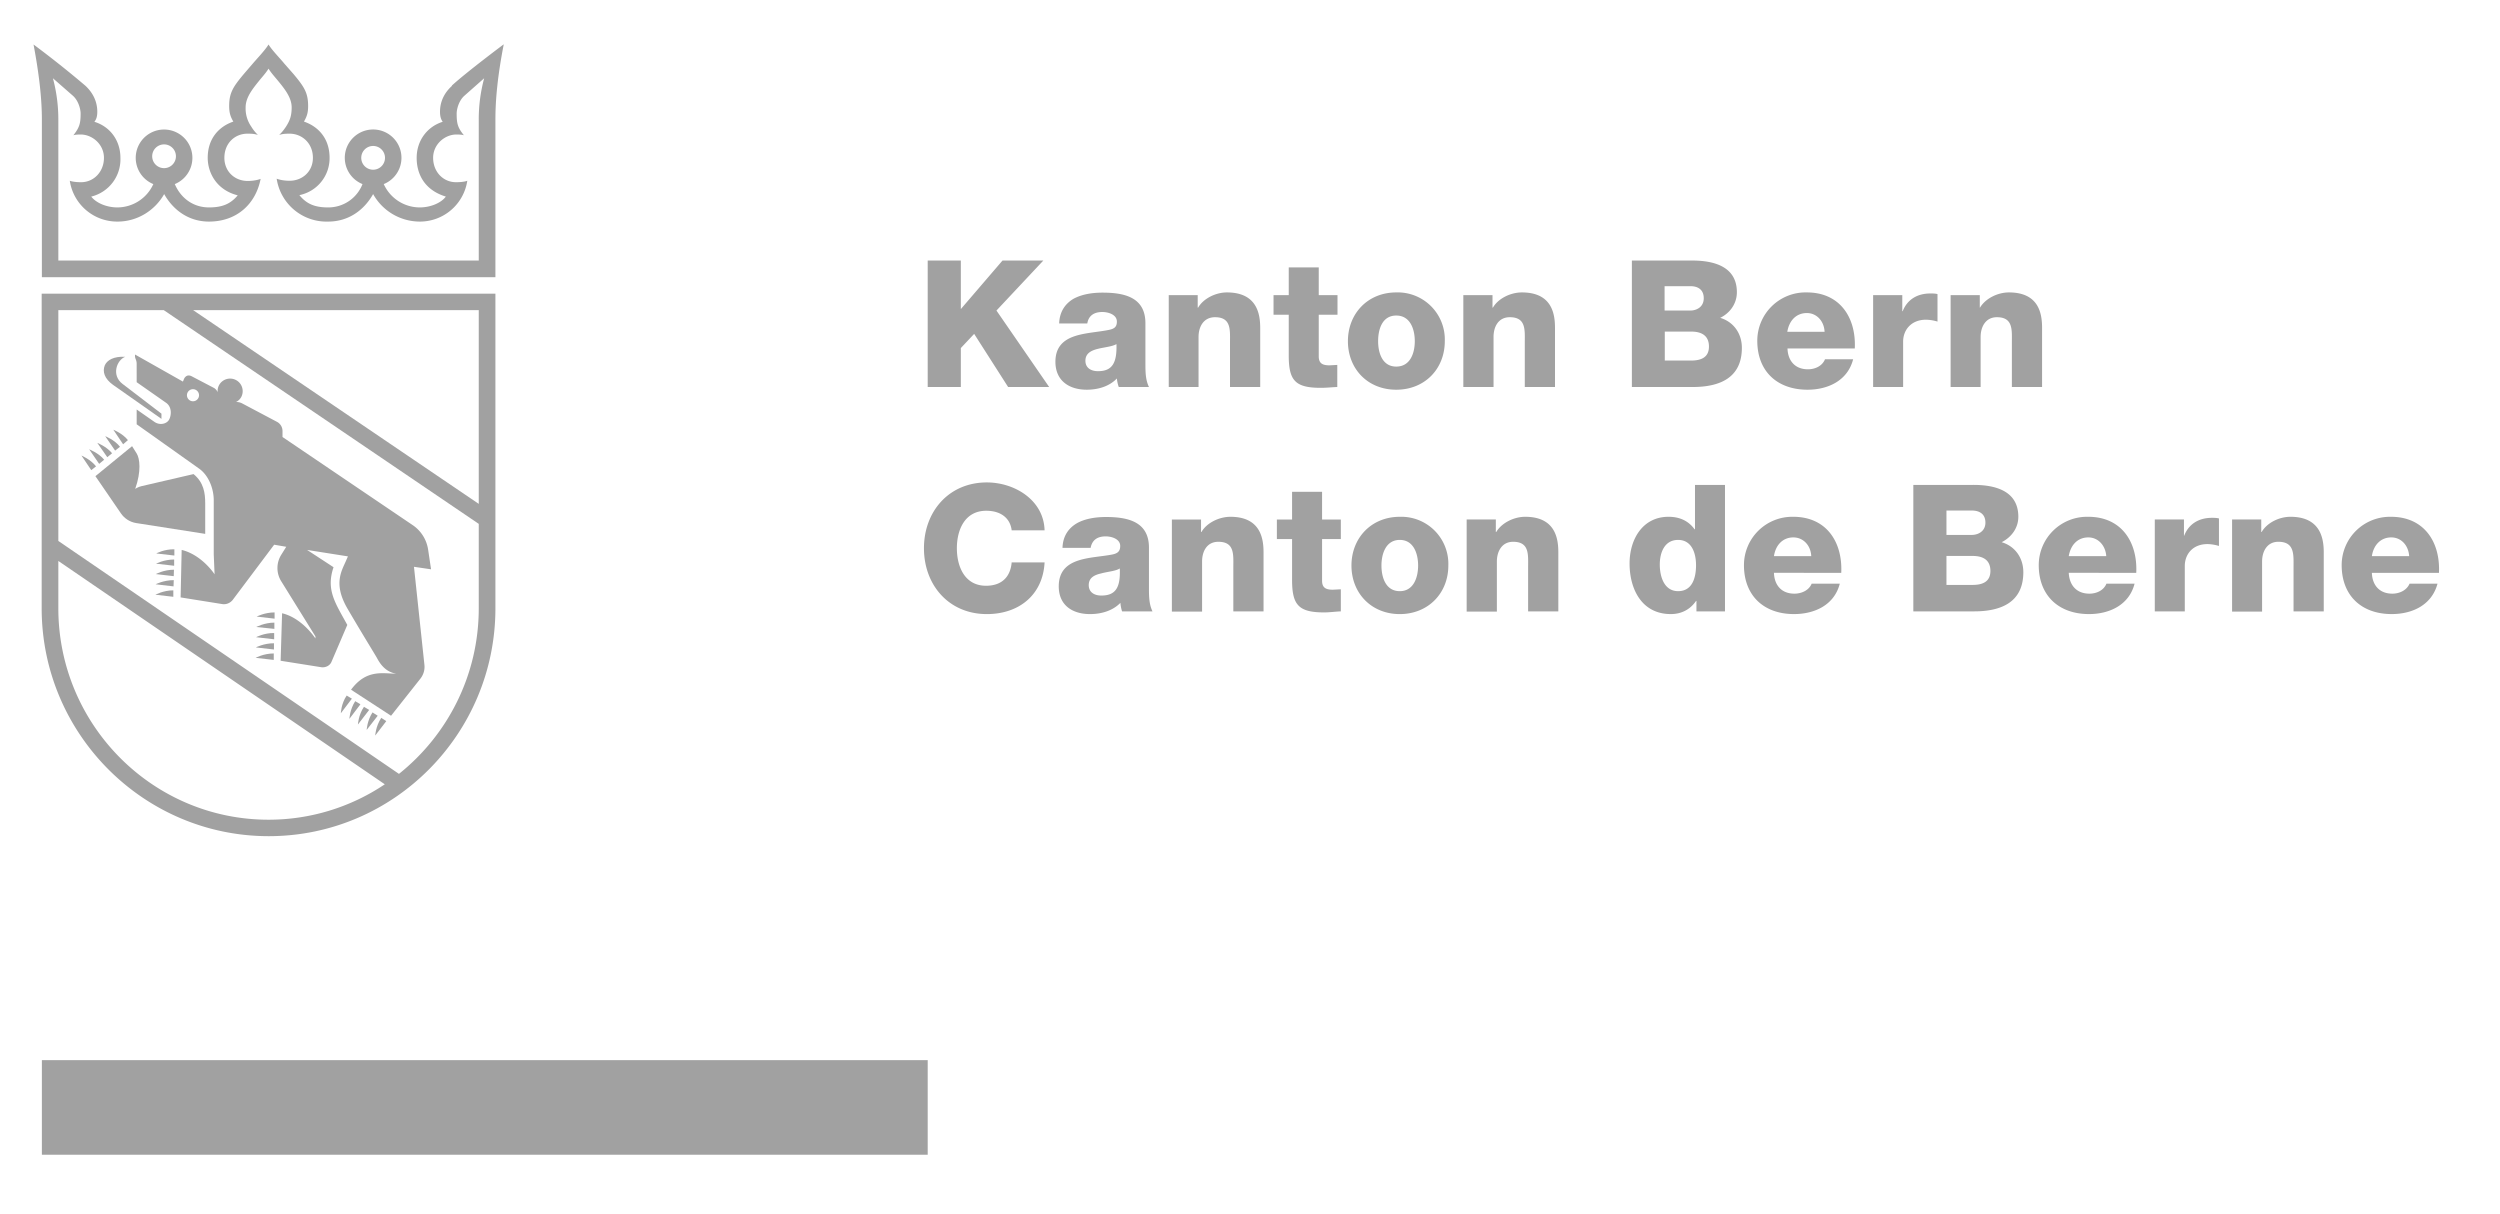 <svg height="150" width="309" viewBox="15 15 120 58" xmlns="http://www.w3.org/2000/svg">
  <g fill="#a1a1a1">
    <path
      d="m17.01 65.76h42.52v4.54h-42.52zm42.52-38.38h1.59v2.33l2-2.33h1.96l-2.25 2.4 2.53 3.67h-1.97l-1.63-2.55-.64.68v1.87h-1.59zm6.31 3.02c.02-.58.3-.95.68-1.18.4-.22.9-.3 1.4-.3 1.05 0 2.06.22 2.06 1.47v1.93c0 .38 0 .78.17 1.13h-1.45a1.74 1.74 0 0 1 -.09-.41c-.37.39-.92.54-1.45.54-.84 0-1.5-.43-1.5-1.34 0-1.43 1.56-1.32 2.56-1.53.25-.05.39-.13.39-.4 0-.33-.4-.46-.7-.46-.4 0-.66.18-.72.55zm1.87 2.29c.68 0 .91-.4.88-1.3-.2.12-.58.15-.9.23s-.59.22-.59.57.28.5.6.5zm3.38-3.65h1.4v.6h.02c.26-.45.86-.73 1.38-.73 1.47 0 1.6 1.07 1.6 1.71v2.83h-1.45v-2.13c0-.6.07-1.22-.72-1.22-.55 0-.79.46-.79.95v2.4h-1.43v-4.4zm8.11.94h-.9v2c0 .35.2.43.52.43l.37-.02v1.06c-.26.01-.52.04-.79.04-1.23 0-1.54-.35-1.54-1.55v-1.96h-.73v-.94h.73v-1.33h1.44v1.33h.9zm2.82-1.07a2.26 2.26 0 0 1 2.33 2.34c0 1.33-.96 2.33-2.33 2.33s-2.32-1-2.32-2.33.96-2.34 2.32-2.34zm0 3.56c.68 0 .89-.66.89-1.22s-.21-1.23-.89-1.23-.87.67-.87 1.23.2 1.22.87 1.22zm3.22-3.43h1.4v.6h.02c.26-.45.86-.73 1.39-.73 1.47 0 1.59 1.07 1.59 1.71v2.83h-1.45v-2.13c0-.6.07-1.22-.72-1.22-.55 0-.78.46-.78.95v2.4h-1.45v-4.4zm8.09-1.66h2.84c1.05-.01 2.2.26 2.2 1.52 0 .55-.33 1-.8 1.23.64.19 1.04.75 1.04 1.44 0 1.44-1.06 1.88-2.36 1.88h-2.92zm1.58 2.4h1.23c.27 0 .64-.15.64-.59s-.31-.58-.64-.58h-1.24v1.16zm0 2.4h1.27c.5 0 .85-.17.85-.67 0-.54-.37-.72-.85-.72h-1.27v1.4zm5.89-.58c.02.6.37 1 .98 1 .35 0 .69-.16.82-.48h1.35c-.26 1.02-1.2 1.46-2.19 1.46-1.44 0-2.41-.87-2.41-2.35a2.32 2.32 0 0 1 2.38-2.32c1.58 0 2.37 1.2 2.3 2.69h-3.24zm1.78-.8c-.02-.5-.37-.9-.85-.9-.51 0-.85.36-.94.9h1.8zm2.33-1.76h1.4v.77h.02c.22-.56.7-.85 1.33-.85.11 0 .23 0 .34.03v1.32a2.01 2.01 0 0 0 -.55-.09c-.72 0-1.1.5-1.1 1.05v2.18h-1.44v-4.4zm3.72 0h1.4v.6h.01c.27-.45.86-.73 1.39-.73 1.47 0 1.59 1.07 1.59 1.71v2.83h-1.45v-2.13c0-.6.07-1.22-.72-1.22-.54 0-.78.46-.78.95v2.4h-1.44v-4.4zm-45.07 11.28c-.08-.61-.56-.93-1.22-.93-1.02 0-1.41.9-1.41 1.8s.39 1.8 1.4 1.8c.75 0 1.17-.42 1.23-1.12h1.58c-.08 1.56-1.23 2.48-2.77 2.48-1.83 0-3.02-1.4-3.02-3.16s1.19-3.16 3.02-3.16c1.31 0 2.73.83 2.77 2.3h-1.58zm2.44.85c.02-.58.3-.95.69-1.18.39-.22.9-.3 1.4-.3 1.04 0 2.06.22 2.06 1.47v1.93c0 .38 0 .78.17 1.13h-1.46a1.74 1.74 0 0 1 -.08-.41c-.38.39-.93.54-1.46.54-.84 0-1.5-.42-1.5-1.33 0-1.44 1.56-1.33 2.57-1.53.24-.05.38-.14.38-.41 0-.33-.4-.46-.7-.46-.4 0-.65.18-.72.55zm1.87 2.29c.69 0 .92-.4.88-1.3-.2.13-.58.15-.9.24-.31.07-.59.2-.59.56 0 .35.28.5.6.5zm3.38-3.65h1.4v.6h.02c.26-.45.86-.73 1.39-.73 1.47 0 1.59 1.08 1.59 1.71v2.83h-1.45v-2.12c0-.6.07-1.22-.72-1.22-.55 0-.78.46-.78.95v2.4h-1.45v-4.4zm8.11.94h-.9v2c0 .35.2.43.52.43l.38-.02v1.06c-.27.01-.53.05-.8.05-1.23 0-1.54-.36-1.54-1.56v-1.96h-.73v-.94h.73v-1.33h1.44v1.33h.9zm2.83-1.07a2.26 2.26 0 0 1 2.33 2.34c0 1.33-.97 2.33-2.33 2.33s-2.32-1-2.32-2.33c0-1.32.95-2.34 2.32-2.34zm0 3.57c.67 0 .88-.67.88-1.23s-.21-1.23-.88-1.23-.88.67-.88 1.23.2 1.23.88 1.23zm3.21-3.44h1.4v.6h.02c.27-.45.86-.73 1.39-.73 1.47 0 1.59 1.08 1.59 1.71v2.83h-1.45v-2.12c0-.6.07-1.22-.72-1.22-.54 0-.78.46-.78.95v2.4h-1.45v-4.4zm12.4 4.41h-1.37v-.5h-.02c-.28.41-.7.63-1.21.63-1.39 0-1.98-1.19-1.98-2.43 0-1.15.62-2.24 1.87-2.24.54 0 .96.2 1.25.6h.02v-2.13h1.44zm-3.13-2.25c0 .6.22 1.28.88 1.28.7 0 .86-.68.86-1.24 0-.63-.23-1.22-.86-1.22-.66 0-.88.62-.88 1.18zm5.48.4c.02.6.37 1 .98 1 .35 0 .7-.16.83-.48h1.35c-.26 1.02-1.2 1.46-2.2 1.46-1.43 0-2.4-.87-2.4-2.35a2.32 2.32 0 0 1 2.37-2.32c1.58 0 2.37 1.2 2.3 2.69zm1.79-.8c-.02-.5-.37-.9-.86-.9-.5 0-.85.36-.93.9zm4.9-3.42h2.84c1.05-.01 2.2.26 2.2 1.53 0 .54-.33.98-.8 1.22.64.19 1.04.75 1.04 1.44 0 1.44-1.06 1.88-2.36 1.88h-2.92zm1.59 2.4h1.22c.27 0 .65-.15.65-.59s-.32-.58-.65-.58h-1.22v1.16zm0 2.4h1.26c.5 0 .85-.17.85-.67 0-.54-.37-.72-.85-.72h-1.26v1.4zm5.87-.58c.03.6.38 1 .99 1 .35 0 .69-.16.82-.48h1.35c-.26 1.02-1.2 1.46-2.19 1.46-1.43 0-2.41-.87-2.41-2.35a2.32 2.32 0 0 1 2.38-2.32c1.58 0 2.37 1.2 2.3 2.69zm1.8-.8c-.03-.5-.38-.9-.86-.9-.51 0-.85.36-.94.9zm2.33-1.76h1.4v.78h.01c.22-.57.71-.86 1.33-.86.11 0 .23 0 .34.03v1.32a2.01 2.01 0 0 0 -.55-.09c-.72 0-1.09.5-1.09 1.05v2.18h-1.44v-4.4zm3.71 0h1.4v.6h.02c.26-.45.85-.73 1.38-.73 1.47 0 1.6 1.08 1.6 1.71v2.83h-1.45v-2.12c0-.6.06-1.22-.73-1.22-.54 0-.78.46-.78.95v2.4h-1.44v-4.4zm6.71 2.56c.02.6.37 1 .98 1 .35 0 .69-.16.83-.48h1.34c-.27 1.02-1.2 1.46-2.2 1.46-1.43 0-2.4-.87-2.4-2.35a2.32 2.32 0 0 1 2.37-2.32c1.58 0 2.37 1.2 2.3 2.69h-3.23zm1.79-.8c-.03-.5-.37-.9-.86-.9-.5 0-.85.36-.93.9zm-109.08-8.35 1.4.98c.3.2.27.6.16.81-.1.2-.43.3-.7.12l-.86-.6v.71l3 2.13c.45.32.7.95.7 1.52v2.6l.04.95s-.6-.93-1.58-1.17l-.05 2.28 2 .32c.19.03.38-.05.5-.2l1.99-2.65.58.1-.25.4a1.2 1.2 0 0 0 0 1.24l1.65 2.66v.1s-.63-.98-1.6-1.21l-.07 2.28 1.95.31c.21.03.43-.08.5-.28l.75-1.75c-.58-1.06-1.03-1.68-.66-2.77l-1.27-.83 1.96.31-.1.23c-.22.5-.6 1.11.08 2.28.7 1.2 1.31 2.18 1.41 2.36s.35.67.93.76c-.64 0-1.43-.23-2.17.77l1.92 1.25 1.4-1.77c.16-.2.23-.44.2-.69l-.5-4.69.82.12-.14-.94c-.07-.48-.34-.91-.74-1.18l-6.25-4.23v-.26a.5.5 0 0 0 -.25-.46l-1.7-.9a.6.6 0 0 0 -.28-.06c.1-.05.19-.13.25-.24a.6.6 0 0 0 -1.07-.56.57.57 0 0 0 -.06.33.47.47 0 0 0 -.17-.2l-1.07-.56c-.26-.14-.37.1-.38.13l-.05.12-2.3-1.3v.08c0 .12.08.18.08.37zm2.65.34a.29.29 0 1 1 0 .57.29.29 0 0 1 0-.57z" />
    <path
      d="m20.43 33.35 2.32 1.63v-.25l-1.87-1.43c-.55-.42-.27-1.15.13-1.3-.55-.03-.87.16-.98.41-.12.3-.02.64.4.94zm4.42 5.68c0-.49-.07-1-.56-1.4l-2.5.58c-.15.03-.3.13-.3.13.3-.85.22-1.46.07-1.7l-.22-.35-1.76 1.44 1.22 1.78c.17.25.43.42.73.47l3.32.52zm-5.24-1.77c-.25-.33-.7-.52-.7-.52l.47.7zm.39-.32c-.26-.32-.72-.5-.72-.5l.48.7zm.38-.31c-.26-.32-.71-.5-.71-.5l.48.69zm.15-.13.23-.18c-.25-.33-.71-.51-.71-.51l.48.7zm.61-.5c-.25-.32-.7-.5-.7-.5l.47.7zm2.23 5.53v-.29c-.49-.01-.87.2-.87.2l.87.1zm-.01.5v-.3c-.49 0-.87.2-.87.2zm-.02.49.01-.3c-.49 0-.87.21-.87.21l.86.1zm-.01.5.01-.3c-.49 0-.87.2-.87.2zm-.01.49v-.3c-.48 0-.86.21-.86.21l.86.1zm4.86 1.06v-.3c-.48 0-.86.2-.86.2zm-.01.49v-.3c-.48 0-.87.21-.87.21zm-.01.49v-.29c-.48-.01-.87.2-.87.2l.87.1zm-.01.5v-.3c-.49 0-.87.2-.87.2zm-.01.49v-.3c-.49 0-.87.21-.87.21l.87.1zm3.5 1.72c-.27.4-.28.85-.28.85l.53-.7zm.41.27c-.26.4-.28.85-.28.85l.53-.7zm.42.27c-.27.4-.29.85-.29.85l.54-.7zm.41.27c-.26.4-.28.84-.28.84l.53-.68zm.13 1.11.53-.69-.24-.16c-.27.41-.29.85-.29.85z" />
    <path
      d="m17 44.07c0 6.03 4.9 10.94 10.9 10.94s10.88-4.9 10.88-10.94v-15.1h-21.78zm.8 0v-2.27l15.67 10.72a9.99 9.99 0 0 1 -5.58 1.7c-5.56 0-10.09-4.55-10.09-10.15zm20.18-5.01-13.71-9.3h13.71zm-15.12-9.3 15.12 10.26v4.05c0 3.22-1.5 6.09-3.83 7.95l-16.35-11.18v-11.08zm13.83-10.76c-.32.29-.57.7-.57 1.24 0 .23.05.37.13.48-.74.23-1.25.9-1.25 1.73 0 .75.35 1.54 1.4 1.86-.2.28-.7.52-1.25.52a1.9 1.9 0 0 1 -1.73-1.12 1.36 1.36 0 1 0 -1.02 0 1.76 1.76 0 0 1 -1.65 1.12c-.63 0-1.03-.16-1.38-.59a1.81 1.81 0 0 0 1.45-1.79c0-.92-.53-1.5-1.23-1.74.15-.26.2-.44.2-.75 0-.64-.2-.93-.7-1.53l-.44-.5c-.22-.27-.59-.64-.76-.92-.17.28-.53.65-.76.92l-.43.5c-.5.6-.7.89-.7 1.53 0 .3.05.5.2.75-.7.24-1.23.82-1.23 1.74 0 .7.41 1.54 1.44 1.8-.35.42-.75.58-1.38.58-.77 0-1.36-.46-1.64-1.12a1.36 1.36 0 1 0 -1.03 0 1.9 1.9 0 0 1 -1.72 1.12c-.56 0-1.05-.24-1.26-.52a1.84 1.84 0 0 0 1.4-1.86c0-.84-.5-1.5-1.25-1.73.09-.11.14-.25.14-.48 0-.54-.25-.95-.57-1.25a49.03 49.03 0 0 0 -2.49-1.98c.29 1.54.4 2.68.4 3.6v7.57h21.77v-7.58c0-.92.1-2.06.4-3.6 0 0-1.78 1.33-2.49 1.98zm-4.35 3.45a.57.57 0 1 1 1.14 0 .57.57 0 0 1 -1.14 0zm-10.03 0a.57.57 0 1 1 1.13 0 .57.57 0 0 1 -1.13 0zm15.67-1.84v6.77h-20.18v-6.77a7.6 7.6 0 0 0 -.26-1.98l.96.84c.28.25.37.67.37.85 0 .49-.06.68-.35 1.05 0 0 .06-.04.35-.04.56 0 1.12.47 1.12 1.12 0 .66-.48 1.17-1.1 1.17-.38 0-.54-.07-.54-.07a2.3 2.3 0 0 0 2.29 1.96c.96 0 1.8-.54 2.24-1.32.44.78 1.19 1.32 2.15 1.32 1.35 0 2.25-.86 2.48-2.05 0 0-.24.1-.62.1-.63 0-1.12-.46-1.12-1.11 0-.7.5-1.16 1.11-1.16.22 0 .33.01.5.06a1.94 1.94 0 0 1 -.32-.4 1.52 1.52 0 0 1 -.27-.92c0-.49.34-.9.73-1.38.17-.2.27-.32.37-.48.1.16.2.28.37.48.4.48.74.9.74 1.38 0 .43-.1.65-.27.92-.1.15-.2.28-.33.4.17-.05.29-.06.5-.06.6 0 1.12.46 1.12 1.16 0 .65-.5 1.1-1.12 1.1-.39 0-.62-.1-.62-.1a2.42 2.42 0 0 0 2.47 2.06c.97 0 1.72-.54 2.16-1.32a2.57 2.57 0 0 0 2.24 1.32 2.3 2.3 0 0 0 2.28-1.96s-.15.07-.54.07c-.62 0-1.1-.5-1.1-1.17 0-.65.56-1.12 1.12-1.12.3 0 .36.04.36.04-.3-.37-.35-.56-.35-1.05 0-.18.09-.6.37-.85l.95-.84a7.6 7.6 0 0 0 -.26 1.98z" />
  </g>
</svg>